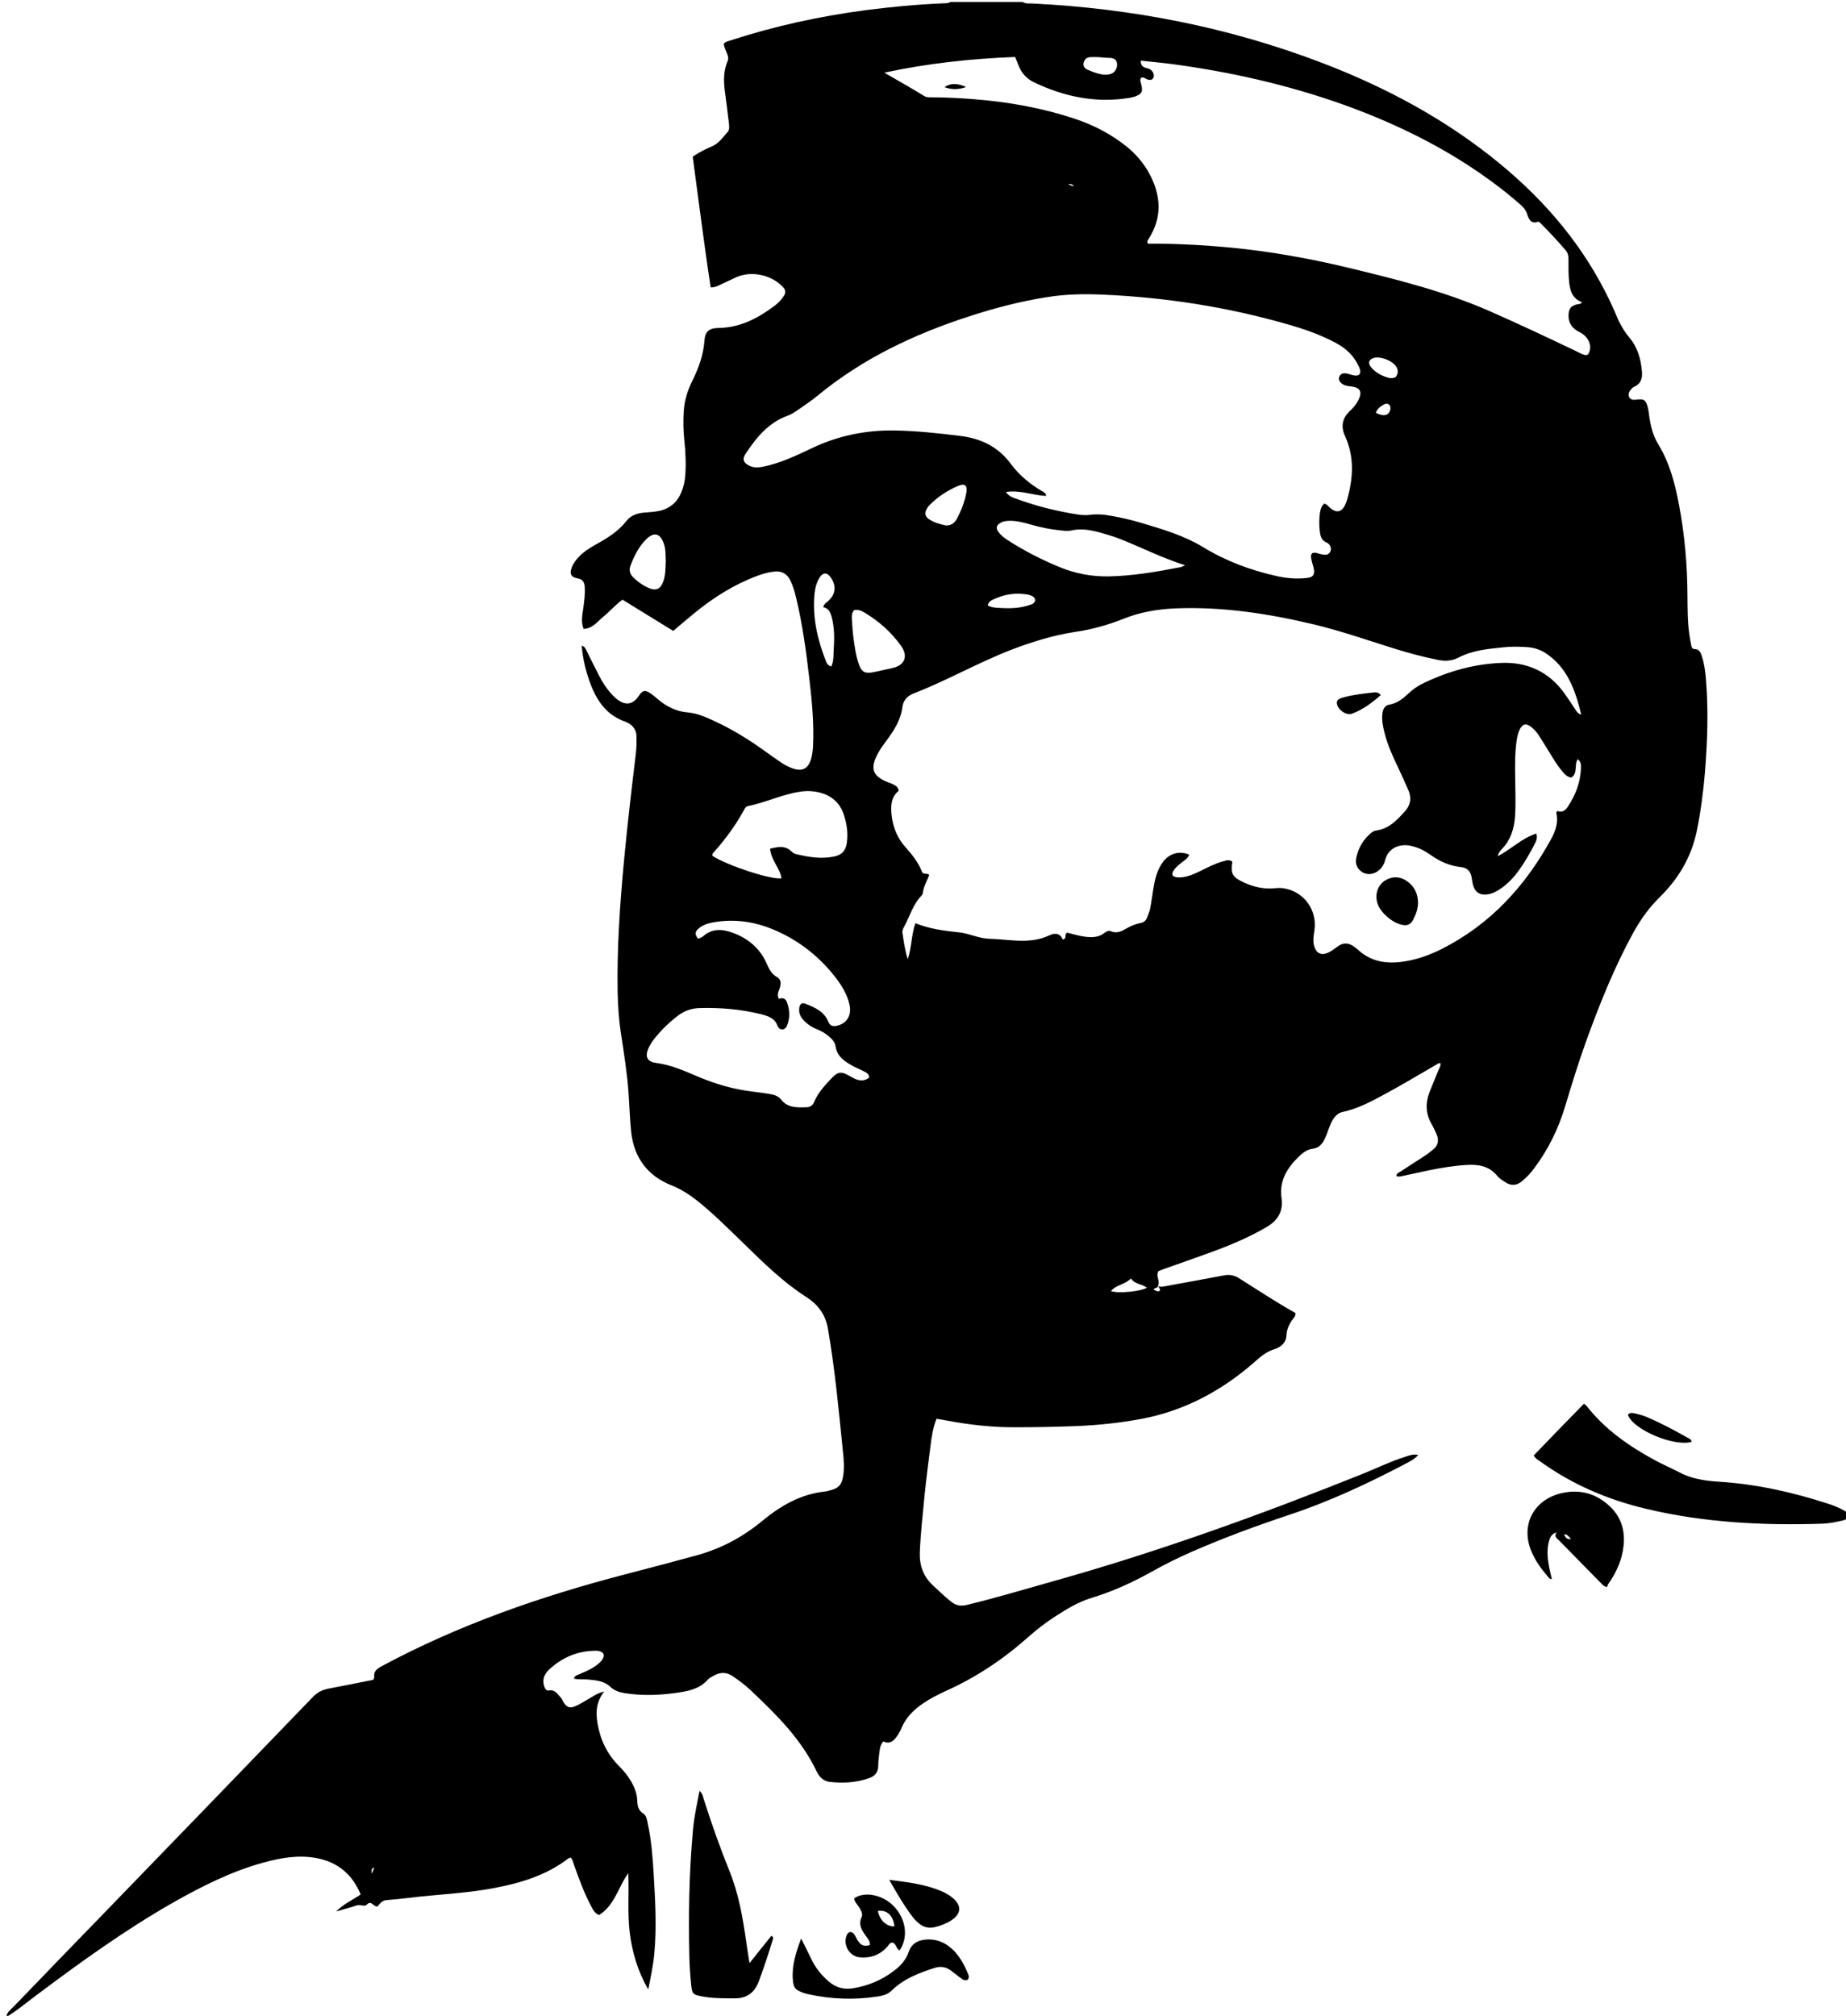 <?xml version="1.0" encoding="utf-8"?>

<!DOCTYPE svg PUBLIC "-//W3C//DTD SVG 1.1//EN" "http://www.w3.org/Graphics/SVG/1.1/DTD/svg11.dtd">
<svg version="1.1" id="Layer_1" xmlns="http://www.w3.org/2000/svg" xmlns:xlink="http://www.w3.org/1999/xlink"
    viewBox="0 0 1212 1323.4" xml:space="preserve">
    <g>
        <g>
            <path fill-rule="evenodd" clip-rule="evenodd" fill="none" d="M3.3,1324.5c-0.7-0.5-2.3,1.1-2.2-1.1c0.1-1.3,0-2.6,0-3.9
			c0-439.5,0-879,0-1318.5c207.3,0,414.7,0,622,0c-1.5,0.9-3.2,0.8-4.8,0.9c-17.1,0.7-34.1,2.3-51,4.5c-30.3,4-60,10.5-89.1,20
			c-1.4,0.4-2.9,0.7-3.9,2c0.2,2.6,1.6,4.8,2.4,7.2c0.5,1.4,0.8,2.7,0.1,4.2c-2.6,6.1-2.7,12.5-1.9,19c0.9,7.1,1.9,14.2,2.7,21.3
			c0.2,2.1,0.7,4.7-0.9,6.4c-3.1,3.3-5.6,7.2-10,9.2c-4.3,1.9-8.6,3.9-12.8,6.9c3.9,28.7,7.4,57.3,11.8,85.8c3.1,0,5-1.3,7-2.1
			c3.3-1.5,6.6-3.3,10-4.7c10-4.3,23-1.4,30.4,6.5c1.8,2,1.9,3.8,0.6,5.9c-1.6,2.5-3.7,4.6-6,6.4c-10.9,8.2-22.6,14.3-36.7,14.6
			c-6.5,0.1-9,2.4-9.4,8.4c-0.6,9.4-3.8,17.9-7.9,26.2c-3.1,6.3-5.2,13-5.7,20c-0.4,6.4-0.3,12.9,0.4,19.3
			c0.8,7.7,1.2,15.4,0.6,23.1c-0.3,3.7-1.1,7.3-2.5,10.7c-2.8,7-8.1,11.3-15.5,12.6c-2.9,0.5-5.8,0.7-8.8,0.9
			c-4.6,0.4-8.9,1.8-11.7,5.4c-5.4,6.9-12.5,11.3-19.9,15.4c-4,2.2-7.9,4.7-11.2,8c-2.1,2.1-3.9,4.4-4.9,7.2
			c-1.5,4.1-0.6,6.4,3.7,7.2c3.5,0.6,4.6,2.6,4.8,5.6c0.3,4.6-0.3,9.2-0.9,13.7c-0.6,4.5-1.8,9,0.2,13.9c6-0.3,9.2-5,13.1-8.2
			c4.2-3.5,7.8-7.7,12.4-11c11.2,6.9,22.2,13.7,33.3,20.5c5.2-4.4,9.9-8.4,14.8-12.4c12.2-9.9,25.4-18.1,40.2-23.7
			c3.8-1.4,7.7-2.5,11.7-2.9c4.8-0.4,8.1,1.6,10.2,5.9c1.7,3.5,2.7,7.2,3.7,11c4.3,17.7,6.7,35.7,8.8,53.8c1.7,14.6,3.1,29.2,2.4,44
			c-0.1,3-0.5,5.9-1.4,8.7c-1.9,6.2-5.6,8-11.9,5.9c-2.8-1-5.4-2.4-7.8-4c-3.5-2.4-7-4.8-10.4-7.3c-10.8-7.7-22-14.7-34.1-20.2
			c-5.4-2.4-10.8-4.8-16.7-5.3c-7.5-0.6-13.7-3.7-19.4-8.5c-1.4-1.2-2.8-2.4-4.3-3.5c-4.1-2.9-5.8-2.9-8.6,1.4
			c-4.3,6.5-9.8,5.8-14.9,1.3c-4.7-4-8-9.1-10.8-14.5c-2.9-5.5-5.6-11.2-8.4-16.7c-0.6-1.2-1-2.7-3.2-3.3c0.8,9.2,2.8,17.7,6.1,25.9
			c4.3,11,10.8,20,22.6,24c0.5,0.2,1,0.5,1.5,0.7c3.8,1.9,5.8,5,5.8,9.3c0,3.5,0,7-0.4,10.5c-2.9,23.5-5.6,47.1-7.8,70.6
			c-2.7,28.7-4.7,57.5-4.2,86.4c0.2,9.2,0.8,18.3,2.2,27.4c2,13.1,4,26.1,5,39.3c0.6,8.4,0.8,16.9,1.7,25.3
			c1.9,16.8,10.8,28.7,26.5,34.9c6.3,2.5,11.8,5.9,16.9,10.1c10.8,8.6,20.5,18.4,30.4,28c12.9,12.6,25.8,25.3,41,35.1
			c8,5.1,12.8,11.8,14.4,21c4.6,26.6,7.2,53.5,9.8,80.4c0.5,5.3,0.9,10.6,0.2,16c-0.9,6-2.9,8.3-8.9,9.7c-1.1,0.3-2.1,0.6-3.2,0.7
			c-16,1.8-29.2,9.4-41.2,19.4c-12.9,10.7-27.4,18.3-43.7,22.7c-15.4,4.1-30.9,8.2-46.3,12.3c-55.3,14.4-108.9,33-159.4,60.1
			c-3.2,1.7-5.6,3.3-5.2,7.3c0.1,0.5-0.3,1-0.6,1.8c-9.6,1.9-19.3,3.9-29,5.7c-4.3,0.8-7.7,2.4-10.8,5.7
			c-44.7,46.5-89.6,92.8-134.5,139.2c-20.6,21.3-41.2,42.5-61.7,63.8c-2,2.1-4.6,3.8-5,7L3.3,1324.5z" />
            <path fill-rule="evenodd" clip-rule="evenodd" fill="none" d="M3.3,1324.5l0-0.5c7-4.1,13.2-9.3,19.6-14.2
			c28.8-21.6,58-42.8,89.3-60.6c19.2-10.9,38.9-20.9,60.3-26.7c11.4-3.1,23-5.1,34.8-2.8c13.9,2.7,23.2,10.8,28.7,23.8
			c-5.3,3.8-11,6.2-16.1,11.2c5.2-1.5,9.4-2.5,13.5-4c2.3-0.8,5.2,1,6.5-0.4c3.2-3.4,4.3,1.4,7.1,1.1c1.5-1.6,2.8-4,6.1-4.2
			c7.3-0.5,14.6-1.5,21.9-2.3c15.9-1.6,31.9-2.5,47.6-5.4c17.8-3.3,35-8.4,49.7-19.6c0.4-0.3,1-0.4,1.6-0.6c1.3,1.4,1.6,3.3,2.2,4.9
			c3.2,9,6.4,18,10.9,26.4c1.3,2.4,2.2,5.1,5.5,6.4c10.3-6.3,12.6-18.4,19.2-27.5c0.6,13-0.6,25.9,0.9,38.7
			c1.6,13,5.2,25.3,12.2,37.7c1.7-8.5,3.3-16,4-23.6c1.6-17.3,0.6-34.5-0.4-51.8c-0.7-11.4-1.5-22.7-4-33.9c-0.5-2.3-0.7-4.9-3-6.3
			c-3.1-1.9-3.7-4.9-3.8-8.1c-0.2-4.9-2-9.3-4.4-13.5c-2.2-3.7-5-6.8-7.9-9.8c-7.6-7.7-12-17.1-13.8-27.7c-1.2-7-1-14.1,4.4-20.9
			c-4.6,1-7.2,3.1-10,4.7c-2.9,1.6-5.7,3.4-8.7,4.8c-3.8,1.7-5.7,1-8-2.4c-0.6-0.9-0.9-2.1-1.6-2.9c-2.2-2.4-3.8-5.6-7.9-4.9
			c-1.9,0.3-2.6-1.1-3.1-2.5c-1.7-4.3-0.3-8,2.9-11c8.6-8.3,18.9-12.5,30.8-12.6c0.5,0,1.1,0,1.6,0.1c3.9,0.7,4.8,2.9,2.4,6.2
			c-1.3,1.8-3.1,3.1-5,4.3c-3.1,2.1-6.5,3.4-9.9,4.9c-1.2,0.5-2.8,0.7-3.4,2.8c3.1,0.8,6.2,0.4,9.3,0.6c5.2,0.4,10.4,0.9,14.4,4.6
			c2.7,2.5,5.8,3.7,9.3,4.3c12.5,2,24.9,1.4,37.3-0.6c6.6-1.1,12.9-2.8,17.6-8.2c1-1.2,2.7-1.9,4.1-2.7c4.2-2.4,8.3-2.4,12.4,0.5
			c4.1,2.8,8.1,5.8,11.7,9.2c16.8,15.8,33.1,31.9,43.2,53.1c1.7,3.6,4.5,6.5,8.6,7c8.8,1,17.6,0.5,26.1-2.5c3.6-1.3,5.7-3.8,5.8-7.8
			c0.1-2.6,0.3-5.1,0.6-7.7c0.4-2.9,0.4-5.9,2.7-8.5c5.2,2.2,7.6-1.3,10-5c0.7-1.1,1.3-2.2,1.8-3.4c3-7.3,8.2-12.5,14.6-16.8
			c4.6-3.1,9.5-5.6,14.5-7.9c20-8.9,37.9-21,54.2-35.4c5.5-4.9,11.4-9.3,17.5-13.4c7.5-5,15.2-9.6,23.9-12.3
			c13.9-4.3,27.1-10.2,39.8-17.3c8.5-4.8,17.2-9.1,26.1-13c20.9-9.1,42.2-17.1,63.8-24.2c26.6-8.8,51.9-20.5,76.6-33.6
			c2.8-1.5,5.8-2.9,8.5-5.8c-3.7-0.9-6.4,0.4-9,1.3c-9.1,2.9-17.7,7.2-26.6,10.7c-66.5,26.7-133.8,51.1-202.8,70.5
			c-19.3,5.4-38.4,11.2-57.9,15.9c-3.9,1-7.1,0.5-10.3-2c-4.3-3.4-8.3-7.2-12.3-11c-6.1-5.9-8.7-12.9-8.4-21.3
			c0.5-12.5,1.9-24.9,3.1-37.3c1.1-11.1,2.6-22.3,4-33.4c0.7-5.8,1.6-11.6,3.9-17.2c2.2,0.4,4.2,0.7,6.2,1.1c15.2,3,30.5,4.6,46,4.5
			c13.4,0,26.8-0.3,40.2-0.8c14.1-0.6,28.2-2.1,42.1-4.7c28.2-5.3,52.5-18.3,74-37.1c4-3.5,7.8-7,13.2-8.6c4.2-1.2,7.8-4.2,8-8.9
			c0.2-4.5,2-8,4.6-11.4c0.6-0.8,1.5-1.6,1.3-3.5c0,0-0.5-0.3-1-0.6c-12.3-6.9-24.1-14.8-36.1-22.3c-3.2-2-6.2-2.5-9.9-1.8
			c-12.6,2.4-25.3,4.7-37.9,7c-1.8,0.3-3.6,0.7-5.4,0l0,0c1.7-3.4-1.7-6.6-0.4-10.3c1.2-0.5,2.5-1,3.9-1.5
			c10.2-3.6,20.4-7.2,30.6-10.9c12.6-4.6,24.9-9.8,36.6-16.6c7.3-4.2,10.9-10.3,9.7-18.8c-1.7-11.9,4-20.5,12.1-28.1
			c2.3-2.2,5-4,8.2-4.4c4.2-0.5,6.5-3.2,8.1-6.6c1.3-2.6,2.1-5.5,3.2-8.2c1.7-4.2,3.9-8.4,8.6-9.4c10.1-2.1,18.9-7,27.8-11.8
			c11-6,21.7-12.4,32.5-18.6c1.2-0.7,2.2-1.6,3.8-1.7c0.4,2.1-0.8,3.4-1.4,4.9c-1.9,4.8-4,9.5-5.8,14.3c-2.8,7.1-2.5,14,1.3,20.7
			c1.3,2.2,2.4,4.6,3.4,6.9c1.7,3.8,1.1,7.2-2.2,9.9c-1.8,1.5-3.7,3-5.7,4.3c-5.2,3.5-10.5,6.8-15.7,10.2c-1.1,0.7-2.8,1.2-2.8,3
			c1.5,0.6,2.9,0.2,4.3-0.1c5.6-1.1,11.1-2.4,16.7-3.6c8.3-1.7,16.6-3.1,25.1-3.6c7.8-0.4,15,0.8,20.3,7.4c1.3,1.7,3.4,2.8,5.2,4
			c3.7,2.4,7.2,2.1,10.7-0.6c3.2-2.5,5.9-5.5,8.3-8.8c9.1-12.2,15.7-25.7,20.1-40.2c4.2-13.9,8.4-27.8,13.3-41.4
			c9.1-25.3,19-50.2,32-73.7c4.6-8.2,10-15.7,16.8-22.4c12.1-12,20.8-26.1,24.3-43c2.7-13,4.4-26.1,5.5-39.3c1.6-20,2.4-40,0.7-60
			c-0.4-5.1-1-10.3-2.5-15.2c-0.8-2.6-1.4-5.5-5.2-5.5c-1.4,0-1.7-1.3-2-2.3c-0.5-2.5-1-5-1.3-7.6c-1.1-8.4-1.1-16.9-1.2-25.3
			c-0.2-19.9-1.8-39.6-5.5-59.2c-2.6-13.9-6.1-27.6-13.6-39.9c-3.6-5.8-5.2-12.5-6.1-19.3c-0.2-1.6-0.4-3.3-0.8-4.9
			c-1.4-5.1-2.4-5.8-7.7-5.2c-1.7,0.2-3.4,0.2-4.4-1.4c-1.1-1.8-0.5-3.6,0.8-5.1c0.7-0.8,1.5-1.7,2.5-2.1c4.5-2,5.3-5.9,4.9-10.1
			c-0.7-8-2.9-15.8-8.1-21.9c-4.4-5.2-7.2-10.9-9.7-17.1c-1-2.4-2.1-4.7-3.2-7c-16.9-35.7-41.8-65.1-72.1-90.1
			C948.9,78.3,909.2,57,866.7,40.8C805.6,17.5,742.2,5.2,677,2.1c-2.2-0.1-4.4,0.3-6.4-1c181.2,0,362.5,0,543.7,0
			c0,441.1,0,882.3,0,1323.4C810.6,1324.5,407,1324.5,3.3,1324.5z M1039.9,921.6c-11,11.3-22,22.6-32.9,33.8c1.1,2.2,3,3.1,4.6,4.2
			c20.9,15,44.1,24.9,69,30.8c38.2,9.1,77,11,116,9.8c4.6-0.1,9.1-1.1,13.6-2.2c1.6-0.4,2.8-1,3.1-2.7c0.3-1.7-0.8-2.7-2.1-3.5
			c-3.3-2-6.9-3.4-10.6-4.6c-23.7-7.7-47.8-13.1-72.7-14.6c-8.8-0.5-17.5-1.9-25.5-6.2c-5.3-2.8-10.9-5.2-16.3-8.1
			c-16.9-9.2-32.5-20.1-44.5-35.5C1041.2,922.4,1040.7,922.2,1039.9,921.6z M459.3,1175.7c-2,10-4,19.3-4.8,28.8
			c-2.3,26.6-2.7,53.2-2.1,79.8c0.1,6.2,0.6,12.5,1.2,18.7c0.6,5.9,1.1,6.4,6.9,7.5c7.2,1.4,14.6,1.3,21.9,1.3c8.2,0,13-4,15.7-11.4
			c3.2-8.8,6.2-17.7,8.9-26.6c0.3-0.9,0.9-2-0.7-3.1c-4.6,5.7-9.1,11.5-14.4,18c-0.9-5.9-1.6-10.4-2.3-14.9
			c-2.2-15.7-5-31.2-11-45.9c-6.2-15.3-11.7-30.9-16.7-46.7C461.5,1179.6,461.4,1177.7,459.3,1175.7z M1055.1,1041.9
			c0.1-0.2,0.3-0.9,0.7-1.5c5.6-7.7,9.3-16.4,10.3-25.8c1-9.9-1.8-18.9-9.5-25.9c-8.9-8.1-19.2-11-31-8.3
			c-18.9,4.2-27.7,21.7-19.6,39.3c2.5,5.5,6,10.5,10,15.1c0.7,0.8,1.4,1.9,3,2.1c-0.6-2.6-1.2-4.7-1.6-6.8c-1.2-5.8-2-11.6-0.5-17.4
			c0.7-2.9,1.6-5.5,5.2-6.5c-1.9,2.6,0.1,3.7,1.4,5.1c9.2,9.4,18.5,18.9,27.8,28.3C1052.1,1040.2,1052.8,1041.4,1055.1,1041.9z
			 M526,1272.6c-3.4,8.9-6,17.5-5.4,26.7c0.4,5.8,1.5,7.3,7,9.2c1,0.4,2.1,0.6,3.2,0.9c14.9,3.3,29.8,3.8,44.9,1.6
			c3.4-0.5,6.9-1.2,9.6-3.8c8.1-8,18.4-11.9,28.9-15.2c3.5-1.1,6.9-0.4,10,1.7c1.8,1.3,3.4,2.8,5.2,4c1.7,1.2,3.3,3,5.8,2.4
			c1.7-1.6,0.7-3.2,0.2-4.7c-2.3-5.8-5.4-11.3-10.1-15.6c-5.1-4.7-11.1-7-18.1-6.2c-5,0.6-8.8,3-10.4,7.8c-1.8,5.5-5.5,9.5-10,12.8
			c-7.9,5.9-16.8,9.7-26.6,11.3c-6,1-11.3-0.4-15.9-4.4c-4.9-4.2-8.8-9.3-11.7-15.1C530.3,1281.4,528.1,1277.1,526,1272.6z
			 M590.6,1280.5c6.1-8.9,4.2-21.2-4.4-29.6c-7.4-7.2-19-9.3-25.5-4.6c0.2,2.3,2,3.8,3.1,5.6c1.3,2.1,2.9,4.4,1.8,6.7
			c-2.2,4.9,0,8.4,2.6,12.1c1.3,1.9,3.2,3.6,2.7,6.3c-3.8,0.9-5.6,0.2-7.8-3c-0.9-1.4-1.5-3-2.5-4.3c-1.6-2-3.7-1.7-4.7,0.6
			c-2.8,6.4,1.7,14.1,8.6,14.7c7,0.6,13-1.5,17.8-6.8c1.1-1.2,1.7-2.9,3.6-2.9C588.5,1276.1,588.2,1279.1,590.6,1280.5z
			 M583.8,1234.1c5.2,8.8,10,17.7,16.5,25.4c0.9,1.1,2,2.1,3.2,3.1c3,2.6,6.4,3.4,10.3,2.5c3.8-0.9,7.4-2.2,10.7-4.3
			c7.1-4.5,7.3-10.2,0.6-15.4c-2.9-2.3-6.3-3.8-9.7-5.1C605.1,1236.7,594.6,1235.5,583.8,1234.1z M1110.6,946.6
			c-0.1-1.8-1.7-2.2-2.9-2.9c-8.5-4.8-17-9.3-26-13.2c-2.7-1.2-5.5-2-8.4-2.6c-1.6-0.3-3.3-0.7-4.5,0.9
			C1072.1,938.5,1098.9,949.9,1110.6,946.6z" />
            <path fill-rule="evenodd" clip-rule="evenodd" d="M760.2,844.3c1.8,0.8,3.6,0.4,5.4,0c12.6-2.3,25.3-4.6,37.9-7
			c3.6-0.7,6.7-0.2,9.9,1.8c12,7.5,23.8,15.4,36.1,22.3c0.5,0.3,0.9,0.6,1,0.6c0.2,1.9-0.7,2.7-1.3,3.5c-2.6,3.4-4.4,6.9-4.6,11.4
			c-0.2,4.7-3.9,7.6-8,8.9c-5.4,1.6-9.2,5.1-13.2,8.6c-21.4,18.7-45.8,31.8-74,37.1c-13.9,2.6-28,4.1-42.1,4.7
			c-13.4,0.5-26.8,0.8-40.2,0.8c-15.5,0.1-30.8-1.6-46-4.5c-2-0.4-3.9-0.7-6.2-1.1c-2.3,5.7-3.2,11.4-3.9,17.2
			c-1.4,11.1-2.9,22.2-4,33.4c-1.2,12.4-2.6,24.9-3.1,37.3c-0.3,8.4,2.3,15.5,8.4,21.3c4,3.8,8,7.6,12.3,11c3.1,2.5,6.3,3,10.3,2
			c19.5-4.7,38.6-10.5,57.9-15.9c69-19.4,136.3-43.8,202.8-70.5c8.9-3.6,17.4-7.8,26.6-10.7c2.7-0.8,5.3-2.1,9-1.3
			c-2.7,2.9-5.7,4.3-8.5,5.8c-24.7,13-50,24.8-76.6,33.6c-21.6,7.2-43,15.1-63.8,24.2c-8.9,3.9-17.6,8.2-26.1,13
			c-12.7,7.1-25.9,13.1-39.8,17.3c-8.7,2.7-16.4,7.4-23.9,12.3c-6.2,4-12,8.5-17.5,13.4c-16.3,14.5-34.3,26.5-54.2,35.4
			c-5,2.3-9.9,4.8-14.5,7.9c-6.4,4.3-11.7,9.5-14.6,16.8c-0.5,1.2-1.1,2.3-1.8,3.4c-2.3,3.7-4.8,7.2-10,5c-2.3,2.6-2.3,5.6-2.7,8.5
			c-0.3,2.5-0.6,5.1-0.6,7.7c-0.1,4-2.2,6.5-5.8,7.8c-8.5,3-17.2,3.5-26.1,2.5c-4.2-0.5-6.9-3.4-8.6-7
			c-10.1-21.2-26.5-37.3-43.2-53.1c-3.6-3.4-7.6-6.4-11.7-9.2c-4.1-2.8-8.2-2.9-12.4-0.5c-1.4,0.8-3.1,1.5-4.1,2.7
			c-4.7,5.4-11,7.1-17.6,8.2c-12.4,2-24.8,2.6-37.3,0.6c-3.5-0.6-6.6-1.7-9.3-4.3c-4-3.7-9.3-4.1-14.4-4.6c-3-0.3-6.1,0.2-9.3-0.6
			c0.6-2.1,2.1-2.3,3.4-2.8c3.4-1.5,6.8-2.8,9.9-4.9c1.8-1.2,3.6-2.5,5-4.3c2.4-3.3,1.5-5.5-2.4-6.2c-0.5-0.1-1.1-0.1-1.6-0.1
			c-11.9,0.1-22.2,4.4-30.8,12.6c-3.1,3-4.5,6.7-2.9,11c0.5,1.4,1.2,2.8,3.1,2.5c4.1-0.7,5.7,2.6,7.9,4.9c0.7,0.8,1,2,1.6,2.9
			c2.3,3.4,4.2,4.1,8,2.4c3-1.3,5.8-3.2,8.7-4.8c2.8-1.6,5.5-3.7,10-4.7c-5.4,6.8-5.6,13.8-4.4,20.9c1.8,10.6,6.2,20,13.8,27.7
			c3,3,5.8,6.2,7.9,9.8c2.5,4.2,4.3,8.5,4.4,13.5c0.1,3.2,0.8,6.2,3.8,8.1c2.3,1.4,2.5,4,3,6.3c2.5,11.2,3.3,22.5,4,33.9
			c1,17.2,2,34.5,0.4,51.8c-0.7,7.6-2.3,15.1-4,23.6c-7.1-12.4-10.6-24.7-12.2-37.7c-1.5-12.8-0.3-25.7-0.9-38.7
			c-6.6,9.1-8.9,21.2-19.2,27.5c-3.3-1.3-4.2-4.1-5.5-6.4c-4.5-8.5-7.7-17.5-10.9-26.4c-0.6-1.7-0.9-3.5-2.2-4.9
			c-0.6,0.2-1.2,0.3-1.6,0.6c-14.7,11.3-31.9,16.3-49.7,19.6c-15.7,2.9-31.7,3.8-47.6,5.4c-7.3,0.8-14.6,1.8-21.9,2.3
			c-3.2,0.2-4.6,2.6-6.1,4.2c-2.8,0.3-3.9-4.5-7.1-1.1c-1.3,1.4-4.2-0.4-6.5,0.4c-4.1,1.4-8.4,2.5-13.5,4c5-5.1,10.8-7.5,16.1-11.2
			c-5.5-13.1-14.8-21.1-28.7-23.8c-11.9-2.3-23.4-0.3-34.8,2.8c-21.4,5.8-41.1,15.8-60.3,26.7c-31.3,17.9-60.5,39-89.3,60.6
			c-6.5,4.8-12.6,10.1-19.6,14.2c0.4-3.2,3-5,5-7c20.5-21.3,41.1-42.6,61.7-63.8c44.9-46.4,89.7-92.7,134.5-139.2
			c3.1-3.3,6.5-4.9,10.8-5.7c9.7-1.8,19.4-3.8,29-5.7c0.3-0.8,0.7-1.3,0.6-1.8c-0.5-4,2-5.6,5.2-7.3
			c50.5-27.1,104.1-45.7,159.4-60.1c15.5-4,30.9-8.1,46.3-12.3c16.2-4.3,30.8-12,43.7-22.7c12.1-10,25.3-17.7,41.2-19.4
			c1.1-0.1,2.2-0.4,3.2-0.7c5.9-1.4,8-3.7,8.9-9.7c0.8-5.3,0.4-10.7-0.2-16c-2.7-26.9-5.2-53.7-9.8-80.4c-1.6-9.3-6.4-15.9-14.4-21
			c-15.2-9.8-28.1-22.5-41-35.1c-9.9-9.6-19.6-19.3-30.4-28c-5.2-4.1-10.7-7.6-16.9-10.1c-15.7-6.2-24.6-18.1-26.5-34.9
			c-0.9-8.4-1.1-16.9-1.7-25.3c-0.9-13.2-3-26.3-5-39.3c-1.4-9.1-2-18.3-2.2-27.4c-0.5-28.9,1.5-57.7,4.2-86.4
			c2.2-23.6,5-47.1,7.8-70.6c0.4-3.5,0.4-7,0.4-10.5c0-4.3-2-7.3-5.8-9.3c-0.5-0.2-1-0.5-1.5-0.7c-11.8-4-18.3-13-22.6-24
			c-3.2-8.2-5.3-16.7-6.1-25.9c2.2,0.6,2.6,2.1,3.2,3.3c2.8,5.6,5.5,11.2,8.4,16.7c2.8,5.4,6.2,10.4,10.8,14.5
			c5.1,4.4,10.5,5.2,14.9-1.3c2.8-4.3,4.5-4.3,8.6-1.4c1.5,1.1,2.9,2.3,4.3,3.5c5.6,4.7,11.9,7.9,19.4,8.5c6,0.5,11.4,2.9,16.7,5.3
			c12.1,5.5,23.3,12.4,34.1,20.2c3.4,2.5,6.9,4.9,10.4,7.3c2.4,1.6,5,3,7.8,4c6.2,2.1,9.9,0.3,11.9-5.9c0.9-2.8,1.2-5.7,1.4-8.7
			c0.7-14.7-0.7-29.4-2.4-44c-2.1-18.1-4.5-36.1-8.8-53.8c-0.9-3.8-2-7.5-3.7-11c-2.1-4.3-5.4-6.3-10.2-5.9
			c-4.1,0.4-7.9,1.5-11.7,2.9c-14.8,5.6-28,13.8-40.2,23.7c-4.8,3.9-9.6,8-14.8,12.4c-11-6.8-22.1-13.6-33.3-20.5
			c-4.6,3.3-8.2,7.6-12.4,11c-3.9,3.2-7.1,7.9-13.1,8.2c-2-4.9-0.8-9.5-0.2-13.9c0.6-4.6,1.2-9.1,0.9-13.7c-0.2-3.1-1.3-5-4.8-5.6
			c-4.3-0.8-5.3-3.1-3.7-7.2c1-2.8,2.9-5.1,4.9-7.2c3.2-3.3,7.1-5.7,11.2-8c7.4-4.1,14.5-8.5,19.9-15.4c2.8-3.6,7.1-5,11.7-5.4
			c2.9-0.2,5.9-0.4,8.8-0.9c7.4-1.3,12.7-5.6,15.5-12.6c1.4-3.4,2.2-7,2.5-10.7c0.6-7.7,0.2-15.4-0.6-23.1
			c-0.7-6.4-0.8-12.8-0.4-19.3c0.5-7,2.5-13.7,5.7-20c4.1-8.3,7.2-16.8,7.9-26.2c0.4-6,2.9-8.3,9.4-8.4c14.1-0.2,25.8-6.4,36.7-14.6
			c2.4-1.8,4.4-3.9,6-6.4c1.4-2.1,1.3-4-0.6-5.9c-7.4-7.9-20.4-10.8-30.4-6.5c-3.4,1.5-6.6,3.2-10,4.7c-2,0.9-3.9,2.1-7,2.1
			c-4.4-28.5-7.9-57.2-11.8-85.8c4.2-3,8.5-5,12.8-6.9c4.5-2,7-5.9,10-9.2c1.6-1.7,1.1-4.2,0.9-6.4c-0.8-7.1-1.8-14.2-2.7-21.3
			c-0.8-6.5-0.7-12.9,1.9-19c0.7-1.5,0.4-2.8-0.1-4.2c-0.8-2.4-2.2-4.6-2.4-7.2c1-1.3,2.5-1.5,3.9-2c29.1-9.5,58.8-16,89.1-20
			c17-2.2,34-3.8,51-4.5c1.6-0.1,3.3,0.1,4.8-0.9c15.8,0,31.6,0,47.4,0c2,1.3,4.3,0.9,6.4,1c65.2,3.2,128.6,15.5,189.7,38.8
			c42.5,16.2,82.2,37.5,117.4,66.5c30.3,25,55.1,54.4,72.1,90.1c1.1,2.3,2.2,4.7,3.2,7c2.4,6.1,5.3,11.9,9.7,17.1
			c5.2,6.1,7.4,13.9,8.1,21.9c0.4,4.2-0.4,8.1-4.9,10.1c-1,0.4-1.8,1.3-2.5,2.1c-1.2,1.5-1.9,3.3-0.8,5.1c1,1.6,2.7,1.6,4.4,1.4
			c5.3-0.6,6.3,0,7.7,5.2c0.4,1.6,0.6,3.2,0.8,4.9c0.9,6.8,2.5,13.5,6.1,19.3c7.5,12.3,11,26,13.6,39.9c3.7,19.5,5.4,39.3,5.5,59.2
			c0.1,8.5,0,16.9,1.2,25.3c0.3,2.5,0.8,5.1,1.3,7.6c0.2,1,0.6,2.3,2,2.3c3.7,0,4.4,3,5.2,5.5c1.5,4.9,2.1,10.1,2.5,15.2
			c1.6,20,0.9,40-0.7,60c-1.1,13.2-2.8,26.3-5.5,39.3c-3.6,17-12.2,31.1-24.3,43c-6.8,6.7-12.2,14.2-16.8,22.4
			c-13,23.5-22.9,48.4-32,73.7c-4.9,13.7-9.1,27.5-13.3,41.4c-4.4,14.6-11,28-20.1,40.2c-2.4,3.3-5.1,6.2-8.3,8.8
			c-3.4,2.8-7,3-10.7,0.6c-1.8-1.2-3.9-2.4-5.2-4c-5.3-6.7-12.5-7.9-20.3-7.4c-8.4,0.5-16.8,1.9-25.1,3.6
			c-5.6,1.2-11.1,2.4-16.7,3.6c-1.4,0.3-2.9,0.7-4.3,0.1c0-1.9,1.7-2.3,2.8-3c5.2-3.5,10.5-6.8,15.7-10.2c2-1.3,3.9-2.8,5.7-4.3
			c3.3-2.7,3.8-6.1,2.2-9.9c-1-2.3-2.1-4.7-3.4-6.9c-3.8-6.7-4-13.6-1.3-20.7c1.9-4.8,3.9-9.5,5.8-14.3c0.6-1.5,1.7-2.8,1.4-4.9
			c-1.5,0-2.6,1-3.8,1.7c-10.8,6.2-21.5,12.7-32.5,18.6c-8.8,4.8-17.7,9.6-27.8,11.8c-4.7,1-6.9,5.2-8.6,9.4
			c-1.1,2.7-1.9,5.6-3.2,8.2c-1.6,3.4-3.9,6.1-8.1,6.6c-3.2,0.4-5.8,2.2-8.2,4.4c-8.1,7.6-13.8,16.2-12.1,28.1
			c1.2,8.4-2.4,14.5-9.7,18.8c-11.6,6.8-24,12-36.6,16.6c-10.2,3.7-20.4,7.3-30.6,10.9c-1.4,0.5-2.7,1.1-3.9,1.5
			C758.5,837.7,762,840.9,760.2,844.3c-0.1,1.7-2.3,0.8-2.8,2.4c1.3,0.2,2.2,1.6,4,0.8C762,846.1,760.9,845.3,760.2,844.3z
			 M1008.7,547.2c0.9,3.3-0.2,5.1-1.1,6.9c-3.2,6.2-6.7,12.3-10.8,17.9c-3.1,4.2-6.6,7.9-10.8,10.9c-2.7,1.9-5.6,3.6-8.9,4.2
			c-5.2,0.9-8.6-1.1-10-6.2c-0.4-1.4-0.5-2.9-0.8-4.3c-0.7-4.6-2.7-6.9-7.4-7.4c-7.4-0.8-13.8-3.8-19.7-8c-3.8-2.7-7.8-4.7-12.4-5.8
			c-7.2-1.8-15.3,0.9-17.4,9.3c-0.7,2.9-2.3,5.4-4.8,7.2c-3.1,2.3-7.3,2.6-10.3,0.6c-3.2-2.1-4.6-5.2-3.9-9
			c1.2-6.2,4.1-11.4,8.6-15.6c1.3-1.3,2.9-2.5,4.7-2.7c8.1-1.1,13.3-6.6,18.4-12.2c3.9-4.2,4.9-8.9,2.6-14.2c-2.2-5-4.5-10.1-6.8-15
			c-3.4-7.1-6.7-14.3-8.7-22c-1.1-4.3-2.1-8.6-1.6-13.1c0.3-2.9,1.4-5.6,4.6-6.1c5.2-0.9,9-4,12.6-7.4c3-2.8,6.3-5.1,10-6.8
			c16.1-7.7,33-12.5,50.8-13.2c17.1-0.7,31.2,5.7,41.4,19.8c2.4,3.3,4.5,6.7,6.8,10c1,1.4,1.6,3.3,4.4,4.2
			c-4-16.4-9.2-31.2-23.7-40.6c-3.8-2.4-8-3.6-12.5-3.8c-5.1-0.3-10.3-0.4-15.4,0.2c-9.9,1-19.9,2-28.8,6.6c-4.7,2.4-9,2.6-13.8,1.6
			c-10.1-2-20-4.7-29.8-7.8c-17.2-5.4-34.2-11.3-51.7-15.5c-29.8-7.1-59.8-11.7-90.6-10.5c-11.8,0.5-23.3,2.4-34.4,6.9
			c-10.3,4.1-20.9,7-31.8,8.6c-14.4,2.2-28.2,6.5-41.8,11.7c-21.9,8.5-42.4,20.3-64.4,28.8c-3.8,1.5-6.5,4.6-7,8.6
			c-1,8.4-5.3,15.2-10.1,21.7c-2.2,3-4.4,5.9-6.1,9.1c-5.2,9.8-3.4,14.8,6.8,18.8c1.4,0.5,2.8,1,4,1.7c1.3,0.7,2.6,1.5,2.9,3.9
			c-5.2,4.2-5.3,10.4-4.5,16.8c1,7.6,3.9,14.6,9.1,20.3c4.6,5.1,8.7,10.4,10.9,16.5c1.6,1.4,3.3,0.3,4.6,1.6
			c-1.4,3.8-3.7,7.5-4.2,11.8c-0.1,0.7-0.5,1.4-1,1.9c-5.5,5.7-7.5,13.4-11.2,20.1c-0.7,1.3-1.4,2.6-1.2,4.2
			c0.9,5.5,1.5,11.1,3.5,17.3c2.7-8,2.3-15.9,5-23.6c9.5,3.8,19.1,5,28.7,6c6.7,0.7,12.9,4,19.8,4.2c13.2,0.3,26.6,3.9,39.6-2.3
			c3.4-1.6,7-1.5,8.6,2.8c3.2-0.5,0.8-3.6,3-4.5c3.8,0.9,7.7,2.2,12,2.7c4.6,0.5,8.7,0.4,12.4-2.5c1.2-0.9,2.7-1.8,4.1-1.2
			c4.2,1.9,7.5-0.1,10.8-2c2.7-1.5,5.6-2.7,8.7-3.3c2.3-0.4,3.7-1.6,4.4-3.6c0.8-2,1.7-4.1,2.1-6.2c0.9-4.5,1.4-9.1,2.2-13.6
			c1-6,2.5-11.9,6.3-16.9c4.3-5.6,10.8-7.3,17.1-4.6c-0.9,2.6-3.4,3.8-5.3,5.4c-2,1.7-4,3.2-5.3,5.6c-1,1.9-0.4,3.3,1.7,3.7
			c1.4,0.3,2.9,0.3,4.4,0.1c4.1-0.5,7.8-2.1,11.4-3.9c5-2.4,9.8-5,15.2-6.5c2.1-0.6,4.2-1.4,6.2,0.2c-1.1,8.2-0.1,10.1,7.9,13.8
			c6.5,2.9,13.2,4.4,20.4,3.6c1.6-0.2,3.3-0.2,4.9,0c13.5,1.8,22.7,14.1,20.7,27.7c-0.5,3.1-1,6.2-0.4,9.3c1.2,5.8,4.9,7.7,10.1,5
			c1.9-1,3.7-2.4,5.5-3.7c3.6-2.7,7.1-2.6,10.7,0c1,0.8,2.1,1.5,3,2.4c7.8,7,17,8.9,27.2,7.8c9.8-1.1,19-4.3,27.7-8.7
			c31.9-16.2,54.9-41.4,71.8-72.4c2.8-5.2,4.7-10.8,3.2-16.9c-0.1-0.2,0.4-0.6,0.8-1.2c2.9,1.2,5.1-0.2,6.7-2.7
			c5.1-7.6,8.3-15.9,8.7-25.2c0.1-2.1,0.1-4.4-2.1-6.1c-2.6,3.7,0.3,9.3-4.3,12.1c-2.8-0.4-4.4-2.4-6.1-4.4
			c-3.2-3.8-5.7-8.1-8.3-12.3c-2.3-3.8-4.6-7.5-7-11.2c-1.3-2-2.9-3.8-4.8-5.3c-3.5-2.7-5.9-2.1-7.8,2c-1.1,2.4-1.5,4.9-1.9,7.4
			c-1.1,7.9-1,15.8-0.9,23.7c0.1,8.6,0.5,17.3-0.1,25.9c-0.6,7.9-2.9,15.1-8.5,21c-1,1.1-2.3,2.2-2.8,4.8
			C992.5,557.3,999.3,550.2,1008.7,547.2z M869.5,330.6c0.8,0.4,1.6,0.6,2,1.1c5.8,6.3,10.5,5.4,13.2-4.5
			c3.8-13.8,4.5-27.5-1.6-40.9c-2.9-6.3-1.9-11.7,3.2-16.5c2.3-2.1,4.3-4.6,5.7-7.4c2.5-5.2,1-8-4.7-8.7c-2-0.2-4.1-0.4-5.8-1.5
			c-1.8-1.2-3.1-2.9-2.1-5.1c0.9-1.9,2.8-2.3,4.7-1.9c1.8,0.3,3.5,1.1,5.3,1.3c2.9,0.4,4.2-1.1,3.5-3.9c-0.4-1.4-1.1-2.7-1.8-4
			c-3.2-6.1-8.2-10.3-14.1-13.5c-9.9-5.3-20.5-9-31.3-12.1c-39.9-11.5-80.6-17.8-122.1-19.6c-11.9-0.5-23.9-0.3-35.7,1.6
			c-17.4,2.7-34.5,7.1-51.3,12.6c-36.3,11.7-70.3,27.8-100,52.3c-4.2,3.5-8.9,6.5-13.4,9.7c-1.8,1.2-3.7,2.4-5.8,3.2
			c-12.9,4.6-20.9,14.5-28,25.3c-2.3,3.5-1.1,6,2.9,7.8c2.6,1.2,5.4,1.1,8.1,0.6c3.2-0.6,6.4-1.5,9.6-2.5c8-2.6,15.7-6.3,23.3-9.9
			c16.9-8,34.7-11.7,53.4-11.5c14.7,0.2,29.3,1.8,43.9,3.6c13.5,1.7,24.7,7,33.1,18.4c5.3,7.2,12.4,13.1,20.2,17.7
			c1.2,0.7,2.8,1.1,2.9,3.3c-8.7-0.4-17-4.1-26.4-2.6c2.2,3.1,5,3.8,7.5,4.7c11.1,4,22.4,7,34,9.1c4.5,0.8,9.1,1.8,13.7,1.2
			c4.4-0.6,8.8-0.3,13.1,0.5c7.3,1.2,14.4,2.9,21.4,5c13.7,4.1,27.5,8.2,39.8,15.7c14.9,9.1,31,15.1,47.9,18.9
			c6.5,1.5,13.1,2.1,19.7,1.4c4.8-0.4,6-2.3,4.9-7c-0.4-1.6-1-3.2-1.3-4.8c-0.3-1.6-0.9-3.3,0.6-4.6c2.1-0.7,3.9,0.4,5.9,0.8
			c2.2,0.4,4.5,0.8,5.8-1.7c1-1.9,0.1-5-2.4-6c-3.5-1.5-4.1-4.3-4.5-7.5c-0.5-4-0.4-8.1,0.1-12.1
			C867.1,334.4,867.3,332.4,869.5,330.6z M1038.7,198.4c-6.7-2.5-7.9-7.9-8.5-13.5c-0.5-4.9-0.4-9.9-0.4-14.9c0-2.1-0.4-3.9-1.8-5.6
			c-5.1-6-10.5-11.8-16.1-17.4c-0.6-0.6-1.4-1.7-2.2-1.4c-4.7,1.7-6.1-2.2-7-4.9c-0.9-2.9-2.6-4.7-4.6-6.5c-2.8-2.4-5.6-4.8-8.4-7.1
			c-32.6-26.1-69.3-44.7-108.5-58.7C845,55.6,807.8,47.2,769.8,42.1c-6.9-0.9-13.8-1.5-20.8-2.3c-0.2,3.2,1.5,4.4,3.8,4.9
			c1.9,0.4,3.4,1.2,4.3,3.1c0.6,1.3,0.7,2.5-0.1,3.7c-0.9,1.2-2.1,1.1-3.5,0.7c-1.5-0.4-2.7-2.1-4.5-1c-0.8,1.7,0.1,3.2,0.4,4.8
			c1,4.1,0.2,5.7-3.8,7.2c-1.2,0.5-2.5,0.7-3.7,1c-22.2,3.7-43.1-0.6-63.1-10.2c-3.9-1.9-7-4.8-9-8.7c-1.2-2.4-2.1-5-3.3-7.9
			c-28.9,1.1-57.5,4.2-85.9,10.3c8.9,5.2,17.7,10.1,26.3,15.4c1.5,0.9,3.2,0.8,4.8,0.8c9.2,0,18.4,0.5,27.5,1.2
			c23,1.8,45.5,5.8,67.4,13.2c12.1,4.1,23.2,10,33.2,18c5.9,4.8,10.8,10.5,14.5,17.1c8,14.6,9.1,29.3-0.4,43.8
			c-0.5,0.8-1.1,1.5-0.1,2.8c2.1,0,4.5,0,6.9,0c16,0.1,32,1.1,47.9,2.6c25.6,2.5,50.9,7,75.9,13c32,7.7,63.9,15.6,94.1,28.9
			c18.6,8.2,37.1,16.9,55.5,25.7c1.7,0.8,3.3,1.7,5,2.4c2.9,1.1,3.9,0.5,4.7-2.6c1-3.8-1-8.2-4.9-10.9c-1.5-1-3.3-1.7-4.7-2.8
			c-3.7-2.9-4.9-6.8-4.2-11.3c0.7-4.4,4.2-5.1,7.8-5.6C1037.9,199.3,1038,199.1,1038.7,198.4z M570.7,707.4c-0.2-2.5-2-3.3-3.6-4.1
			c-2.4-1.3-5-2.2-7.4-3.6c-5.2-2.9-10.1-6.1-11.1-12.8c-0.4-2.8-2.5-4.9-4.6-6.7c-2.4-2.1-5.2-3.5-8.1-4.7
			c-3.6-1.5-6.7-3.7-9.2-6.8c-1.7-2.1-2.3-4.5-1.9-7.2c0.3-2.2,1.6-3.5,3.8-2.6c6.2,2.4,12.4,5,15.2,11.8c1.2,2.9,3.1,3.3,5.7,2.7
			c6.7-1.5,9.9-7,8.1-14.4c-1.4-5.8-4.3-10.9-7.8-15.7c-11-14.7-25-25.9-41.9-33c-12.6-5.3-25.8-7.2-39.4-4.8
			c-3.5,0.6-6.8,1.6-9.6,3.9c-2.7,2.2-2.8,3.8-0.7,6.8c0.5-0.1,1.1-0.2,1.6-0.5c0.7-0.3,1.4-0.6,1.9-1.1c5.9-5.2,12.5-4.7,19.2-2.3
			c9.9,3.6,17.6,9.8,22.1,19.5c1.6,3.5,3.2,7.4,6.6,9.3c3.5,2,3.2,4.3,2.4,7.4c-0.6,2.2-2.2,4.3-0.6,7.3c2.3-1,4.2-0.5,5.2,2
			c1.9,5,2.2,10,0.3,15.1c-0.5,1.4-1.4,2.7-3,2.9c-1.7,0.2-2.9-1-3.4-2.3c-1.8-5.1-6.1-6.4-10.6-7.6c-13.5-3.4-27.1-4.5-41-4.1
			c-5.1,0.2-9.7,1.9-13.8,5c-6,4.6-11.4,9.8-16,15.8c-1.3,1.7-2.5,3.7-3.4,5.7c-2.4,5.4-0.7,8.8,5,9.5c9.3,1.2,17.7,4.8,26.1,8.4
			c9.3,4,18.9,7.2,28.8,9.1c6.1,1.2,12.4,1.7,18.5,2.7c3.1,0.5,6.5,1.1,8.5,3.6c4.5,5.9,10.7,5.5,17,5.3c2.4-0.1,4-1.2,5-3.6
			c2.3-5.5,6.2-9.9,10.2-14.2c5.6-6.1,7.2-6.1,14.3-2C562.9,709.3,566.8,710.5,570.7,707.4z M505.6,557.2c5.4-1.4,10.1-2.2,14.2,1.9
			c0.8,0.8,1.8,1.4,2.8,1.6c8.3,2,16.6,3.4,25.1,1.6c5-1,7.6-3.9,8.3-9c0.9-6.3,0-12.5-2-18.5c-2.6-7.8-8-12.5-15.9-14.5
			c-4.4-1.1-8.8-1.2-13.1-0.5c-11.7,1.8-22.4,7.1-33.9,9.4c-1.7,0.3-2.2,1.8-2.9,3.1c-5.4,9.7-11.9,18.6-19.2,26.8
			c-0.7,0.8-1.7,1.5-1.2,2.8c10,6.4,38.5,15.8,45.3,14.7C512.1,569.9,506.3,564.9,505.6,557.2z M778.1,371.1
			c-14.8-4.7-28.1-11.4-41.8-16.9c-2.7-1.1-5.5-2.1-8.3-2.9c-8.1-2.4-16.1-5-24.8-3c-2.4,0.5-5.1,0.1-7.7-0.2
			c-6.2-0.6-12.3-1.9-18.3-3.6c-4.6-1.3-9.2-2.6-14-2.6c-2.2,0-4.4,0.2-6.4,1.4c-2.6,1.6-3.1,3.4-1.3,5.9c2,2.7,4.7,4.6,7.5,6.3
			c10.1,6.4,20.7,11.8,31.7,16.4c10.6,4.5,21.7,6.7,33.2,6.5c15.8-0.3,31.4-3,46.9-6C775.7,372.3,776.5,371.8,778.1,371.1z
			 M560.7,400.6c-1.6,2-1.5,4-1.4,6c0.3,4.2,0.5,8.4,1.1,12.6c0.8,5.8,1.6,11.6,3.6,17.2c1.7,4.7,3.9,5.9,8.9,5
			c4.3-0.8,8.6-1.9,12.9-2.8c8.1-1.7,10.7-7.7,5.8-14.6c-6.4-8.9-14.4-16.1-23.8-21.7C565.7,401.1,563.6,399.9,560.7,400.6z
			 M437.1,368.4c-0.2-3.7,0.1-7.5-1.2-11.3c-2.3-7-6.5-8.2-11.7-3c-4.9,4.9-7.9,11-10.3,17.4c-1,2.8-0.4,5.4,1.9,7.6
			c2.8,2.7,5.9,5,9.4,6.6c5.5,2.6,8.6,1.2,10.5-4.6C437,377,436.9,372.8,437.1,368.4z M540.5,398.6c0.6-2.3,2-2.9,3.1-3.9
			c4.9-4.3,5.7-9.7,2.1-15.2c-2.6-4-5.5-4-7.9,0.2c-1.8,3-2.6,6.4-3,9.9c-1.5,15.1,1.7,29.5,7.1,43.5c0.7,1.8,1.3,3.9,3.9,4.4
			c1.8-3.8,1.3-7.9,1.6-11.9c0.5-7,0.4-13.9-1.4-20.7C545.2,401.9,544,399.3,540.5,398.6z M621.2,345c3.7,0,5.8-2,7.2-4.7
			c2.7-5.2,4.9-10.7,6-16.5c1-5.1-0.9-6.8-5.6-4.7c-6.9,3-13.2,7.1-18.6,12.6c-0.8,0.8-1.4,1.7-1.9,2.7c-1.3,2.5-0.9,4.6,1.4,6.3
			C613.2,343.1,617.3,344.2,621.2,345z M648.5,397.4c1.8,1.2,3.8,1.4,5.8,1.6c6.1,0.4,12.1,0.6,18.1-0.8c1.6-0.4,3.2-0.8,4.7-1.4
			c1.2-0.4,2.4-1.2,2.5-2.6c0.1-1.7-1.2-2.6-2.6-3.2c-0.8-0.3-1.7-0.6-2.6-0.7c-7.5-1.3-14.6-0.2-21.5,2.9
			C651.1,394,649.1,394.8,648.5,397.4z M721,37.5c-1.1,0-3.1-0.1-5.1,0c-2.5,0.1-4,1.6-4.5,4c-0.4,2.1,0.9,3.5,2.7,4.3
			c2.3,1,4.7,1.9,7.2,2.6c2.6,0.7,5.4,1,8.1,0.1c2.6-0.9,4.2-3.6,4-6.5c-0.2-3-2.1-3.9-4.8-4C726.3,38,724.1,37.7,721,37.5z
			 M912.4,248.2c2.4,0.1,3.9-0.1,4.6-1.6c1.1-2.1,0.9-4.2-0.5-6.2c-2.5-3.6-9.8-6.5-14.2-5.5c-3.4,0.8-4.5,3.2-2.2,6.1
			C903.5,245.1,908.2,247.2,912.4,248.2z M742.5,839.3c-3.8,4.1-9.7,4.1-13.1,8.3c4.7,1.7,19.3,0.3,23.6-2.2
			C749.9,842.8,745.2,843.3,742.5,839.3z M903.3,271c5.2,2.7,8.6,1.8,9.5-2.1c0.3-1.4,0.1-2.5-1-3.4c-1-0.8-2.1-0.5-3.1,0
			C906.5,266.7,904.4,268.1,903.3,271z M245.7,1226c-1.9,0.6-1.9,1.9-1.5,4.2C244.9,1228.3,245.3,1227.2,245.7,1226z M705.2,122
			c-1.2-0.8-2.1-1.6-4-0.9C702.8,121.2,703.3,122.4,705.2,122z" />
            <path fill-rule="evenodd" clip-rule="evenodd" d="M1039.9,921.6c0.9,0.6,1.4,0.9,1.7,1.3c12,15.4,27.6,26.3,44.5,35.5
			c5.3,2.9,10.9,5.3,16.3,8.1c8,4.3,16.7,5.6,25.5,6.2c24.9,1.5,49,6.9,72.7,14.6c3.7,1.2,7.2,2.7,10.6,4.6c1.3,0.8,2.4,1.8,2.1,3.5
			c-0.3,1.7-1.5,2.3-3.1,2.7c-4.5,1.1-9,2-13.6,2.2c-39.1,1.3-77.9-0.7-116-9.8c-24.9-5.9-48.1-15.8-69-30.8c-1.6-1.2-3.5-2-4.6-4.2
			C1017.9,944.1,1028.9,932.8,1039.9,921.6z" />
            <path fill-rule="evenodd" clip-rule="evenodd" d="M459.3,1175.7c2.1,2,2.2,3.9,2.8,5.6c5,15.8,10.5,31.3,16.7,46.7
			c6,14.7,8.8,30.3,11,45.9c0.6,4.5,1.4,9.1,2.3,14.9c5.2-6.6,9.8-12.3,14.4-18c1.6,1.1,1,2.2,0.7,3.1c-2.7,9-5.7,17.8-8.9,26.6
			c-2.7,7.3-7.5,11.4-15.7,11.4c-7.4,0-14.7,0.1-21.9-1.3c-5.7-1.1-6.3-1.6-6.9-7.5c-0.6-6.2-1.1-12.5-1.2-18.7
			c-0.6-26.6-0.2-53.3,2.1-79.8C455.3,1195,457.3,1185.7,459.3,1175.7z" />
            <path fill-rule="evenodd" clip-rule="evenodd" d="M1055.1,1041.9c-2.4-0.5-3-1.7-3.9-2.5c-9.3-9.4-18.5-18.8-27.8-28.3
			c-1.3-1.3-3.3-2.4-1.4-5.1c-3.6,1-4.5,3.7-5.2,6.5c-1.4,5.9-0.6,11.7,0.5,17.4c0.4,2.1,1,4.2,1.6,6.8c-1.7-0.1-2.3-1.2-3-2.1
			c-4-4.6-7.5-9.5-10-15.1c-8.1-17.6,0.7-35.1,19.6-39.3c11.9-2.6,22.1,0.2,31,8.3c7.7,7,10.5,16,9.5,25.9
			c-0.9,9.4-4.7,18-10.3,25.8C1055.4,1041,1055.2,1041.7,1055.1,1041.9z M1031.4,1010.5c-1.5-1.9-2.3-3.3-4.5-3.2
			C1027.7,1009,1028.3,1010.6,1031.4,1010.5z" />
            <path fill-rule="evenodd" clip-rule="evenodd" d="M526,1272.6c2.2,4.4,4.4,8.8,6.5,13.2c2.8,5.9,6.7,10.9,11.7,15.1
			c4.6,4,9.9,5.4,15.9,4.4c9.8-1.6,18.7-5.3,26.6-11.3c4.5-3.3,8.2-7.3,10-12.8c1.6-4.8,5.4-7.2,10.4-7.8c7-0.8,13.1,1.5,18.1,6.2
			c4.6,4.3,7.7,9.8,10.1,15.6c0.6,1.4,1.5,3.1-0.2,4.7c-2.5,0.7-4-1.2-5.8-2.4c-1.8-1.3-3.4-2.7-5.2-4c-3-2.1-6.4-2.8-10-1.7
			c-10.5,3.3-20.8,7.2-28.9,15.2c-2.7,2.6-6.2,3.3-9.6,3.8c-15,2.2-30,1.7-44.9-1.6c-1.1-0.2-2.1-0.5-3.2-0.9
			c-5.5-1.9-6.6-3.4-7-9.2C519.9,1290.2,522.6,1281.6,526,1272.6z" />
            <path fill-rule="evenodd" clip-rule="evenodd"
                d="M590.6,1280.5c-2.4-1.4-2.1-4.4-4.6-5.2c-1.9,0-2.5,1.7-3.6,2.9
			c-4.8,5.3-10.8,7.4-17.8,6.8c-7-0.6-11.4-8.3-8.6-14.7c1-2.3,3.1-2.6,4.7-0.6c1,1.3,1.6,2.9,2.5,4.3c2.2,3.3,4,3.9,7.8,3
			c0.5-2.7-1.4-4.4-2.7-6.3c-2.6-3.7-4.9-7.2-2.6-12.1c1-2.3-0.5-4.6-1.8-6.7c-1.1-1.8-2.9-3.3-3.1-5.6c6.5-4.7,18.1-2.6,25.5,4.6
			C594.8,1259.3,596.7,1271.6,590.6,1280.5z M576.4,1254.5c1,6,5.7,10.4,10.8,10.2C586.5,1257.6,582.4,1253.7,576.4,1254.5z" />
            <path fill-rule="evenodd" clip-rule="evenodd" d="M583.8,1234.1c10.8,1.4,21.4,2.6,31.4,6.3c3.5,1.3,6.8,2.8,9.7,5.1
			c6.7,5.2,6.5,10.9-0.6,15.4c-3.3,2.1-6.9,3.4-10.7,4.3c-3.9,0.9-7.3,0-10.3-2.5c-1.1-1-2.2-1.9-3.2-3.1
			C593.8,1251.7,588.9,1242.9,583.8,1234.1z" />
            <path fill-rule="evenodd" clip-rule="evenodd" d="M1110.6,946.6c-11.7,3.3-38.5-8.1-41.8-17.8c1.2-1.6,2.9-1.2,4.5-0.9
			c2.9,0.6,5.7,1.4,8.4,2.6c8.9,3.8,17.5,8.4,26,13.2C1108.9,944.4,1110.5,944.8,1110.6,946.6z" />
            <path fill-rule="evenodd" clip-rule="evenodd" fill="none" d="M1008.7,547.2c-9.5,3-16.2,10.1-25.1,14.8c0.5-2.6,1.7-3.7,2.8-4.8
			c5.6-5.9,7.9-13.1,8.5-21c0.6-8.6,0.2-17.3,0.1-25.9c-0.1-7.9-0.3-15.8,0.9-23.7c0.4-2.6,0.8-5.1,1.9-7.4c1.9-4.1,4.2-4.7,7.8-2
			c1.9,1.5,3.5,3.3,4.8,5.3c2.4,3.7,4.7,7.4,7,11.2c2.6,4.2,5.1,8.5,8.3,12.3c1.7,1.9,3.3,4,6.1,4.4c4.6-2.9,1.7-8.4,4.3-12.1
			c2.2,1.7,2.2,4,2.1,6.1c-0.4,9.2-3.6,17.5-8.7,25.2c-1.7,2.5-3.8,3.9-6.7,2.7c-0.4,0.7-0.8,1-0.8,1.2c1.6,6.1-0.3,11.7-3.2,16.9
			c-16.9,31.1-39.9,56.2-71.8,72.4c-8.7,4.4-17.9,7.7-27.7,8.7c-10.1,1.1-19.4-0.8-27.2-7.8c-1-0.9-2-1.6-3-2.4
			c-3.5-2.6-7.1-2.7-10.7,0c-1.8,1.3-3.5,2.7-5.5,3.7c-5.2,2.7-8.9,0.8-10.1-5c-0.6-3.1-0.1-6.2,0.4-9.3c2-13.6-7.2-25.9-20.7-27.7
			c-1.6-0.2-3.3-0.2-4.9,0c-7.2,0.8-13.9-0.7-20.4-3.6c-8-3.6-9.1-5.6-7.9-13.8c-2-1.6-4.1-0.8-6.2-0.2c-5.3,1.5-10.2,4.1-15.2,6.5
			c-3.6,1.8-7.4,3.4-11.4,3.9c-1.4,0.2-3,0.2-4.4-0.1c-2-0.4-2.6-1.8-1.7-3.7c1.2-2.4,3.3-3.9,5.3-5.6c1.9-1.6,4.4-2.7,5.3-5.4
			c-6.3-2.7-12.7-1-17.1,4.6c-3.8,4.9-5.3,10.8-6.3,16.9c-0.8,4.5-1.3,9.1-2.2,13.6c-0.4,2.1-1.3,4.2-2.1,6.2
			c-0.8,2-2.2,3.2-4.4,3.6c-3.1,0.5-6,1.7-8.7,3.3c-3.4,1.9-6.7,3.9-10.8,2c-1.4-0.6-2.9,0.3-4.1,1.2c-3.7,2.9-7.8,3-12.4,2.5
			c-4.2-0.4-8.2-1.7-12-2.7c-2.2,0.9,0.2,4-3,4.5c-1.5-4.3-5.2-4.4-8.6-2.8c-12.9,6.2-26.3,2.6-39.6,2.3c-6.9-0.1-13.1-3.5-19.8-4.2
			c-9.7-1-19.2-2.3-28.7-6c-2.7,7.7-2.3,15.6-5,23.6c-2.1-6.2-2.6-11.8-3.5-17.3c-0.3-1.6,0.5-2.9,1.2-4.2
			c3.7-6.7,5.7-14.4,11.2-20.1c0.5-0.5,0.9-1.3,1-1.9c0.5-4.3,2.7-7.9,4.2-11.8c-1.3-1.3-3.1-0.2-4.6-1.6
			c-2.2-6.1-6.2-11.4-10.9-16.5c-5.2-5.7-8.1-12.7-9.1-20.3c-0.8-6.3-0.7-12.6,4.5-16.8c-0.3-2.4-1.6-3.2-2.9-3.9
			c-1.3-0.7-2.7-1.2-4-1.7c-10.2-4-12-9-6.8-18.8c1.7-3.3,4-6.2,6.1-9.1c4.8-6.6,9.1-13.3,10.1-21.7c0.5-4.1,3.1-7.2,7-8.6
			c21.9-8.5,42.4-20.3,64.4-28.8c13.6-5.3,27.4-9.5,41.8-11.7c10.9-1.6,21.6-4.5,31.8-8.6c11.1-4.4,22.6-6.4,34.4-6.9
			c30.7-1.3,60.8,3.4,90.6,10.5c17.5,4.2,34.5,10.1,51.7,15.5c9.8,3.1,19.7,5.8,29.8,7.8c4.8,0.9,9.1,0.8,13.8-1.6
			c9-4.5,19-5.6,28.8-6.6c5.1-0.5,10.3-0.5,15.4-0.2c4.5,0.3,8.8,1.4,12.5,3.8c14.5,9.4,19.8,24.2,23.7,40.6
			c-2.8-0.9-3.5-2.8-4.4-4.2c-2.3-3.3-4.4-6.8-6.8-10c-10.2-14.1-24.3-20.4-41.4-19.8c-17.9,0.7-34.7,5.5-50.8,13.2
			c-3.7,1.8-6.9,4.1-10,6.8c-3.7,3.3-7.4,6.5-12.6,7.4c-3.2,0.5-4.2,3.3-4.6,6.1c-0.5,4.5,0.4,8.8,1.6,13.1c2,7.7,5.3,14.9,8.7,22
			c2.4,5,4.6,10,6.8,15c2.3,5.3,1.3,10-2.6,14.2c-5.1,5.6-10.3,11.1-18.4,12.2c-1.8,0.3-3.4,1.5-4.7,2.7c-4.5,4.3-7.5,9.5-8.6,15.6
			c-0.7,3.9,0.7,6.9,3.9,9c3,2,7.2,1.7,10.3-0.6c2.5-1.8,4.1-4.4,4.8-7.2c2.1-8.3,10.2-11,17.4-9.3c4.5,1.1,8.6,3.1,12.4,5.8
			c5.9,4.2,12.3,7.2,19.7,8c4.7,0.5,6.7,2.8,7.4,7.4c0.2,1.5,0.4,2.9,0.8,4.3c1.4,5.1,4.8,7.1,10,6.2c3.4-0.6,6.2-2.2,8.9-4.2
			c4.2-3,7.7-6.8,10.8-10.9c4.2-5.6,7.6-11.7,10.8-17.9C1008.5,552.3,1009.6,550.5,1008.7,547.2z M931,592.5
			c-0.1-5.7-2.3-10.3-6.8-13.8c-4.7-3.5-10.3-3.7-14.9-0.7c-4.5,2.9-6.5,8.4-5.2,14c1.6,7,11.4,15.2,18.4,15.3
			c2.5,0.1,4.2-1.3,5.2-3.4C929.6,600.4,931,596.6,931,592.5z M906.6,456.3c-1.9-2.2-3.4-1.8-4.8-1.7c-6.4,0.7-12.7,1.4-18.9,3
			c-1.2,0.3-2.4,0.8-3.6,1.3c-1.3,0.6-1.8,1.7-1.5,3.2c0.8,4,6.2,7.8,10,6.4C894.8,465.9,900.8,461.5,906.6,456.3z" />
            <path fill-rule="evenodd" clip-rule="evenodd" fill="none" d="M869.5,330.6c-2.2,1.8-2.5,3.8-2.7,5.8c-0.4,4-0.5,8.1-0.1,12.1
			c0.4,3.2,1,6,4.5,7.5c2.5,1.1,3.3,4.2,2.4,6c-1.3,2.5-3.6,2.1-5.8,1.7c-2-0.4-3.8-1.5-5.9-0.8c-1.5,1.4-0.9,3.1-0.6,4.6
			c0.3,1.6,0.9,3.2,1.3,4.8c1.1,4.7-0.1,6.6-4.9,7c-6.6,0.6-13.2,0-19.7-1.4c-16.9-3.9-33-9.8-47.9-18.9
			c-12.4-7.5-26.1-11.6-39.8-15.7c-7-2.1-14.2-3.8-21.4-5c-4.4-0.7-8.7-1-13.1-0.5c-4.6,0.6-9.1-0.4-13.7-1.2
			c-11.6-2.1-22.9-5.1-34-9.1c-2.5-0.9-5.3-1.5-7.5-4.7c9.4-1.5,17.7,2.2,26.4,2.6c-0.1-2.2-1.8-2.6-2.9-3.3
			c-7.9-4.6-14.9-10.4-20.2-17.7c-8.4-11.4-19.6-16.7-33.1-18.4c-14.6-1.8-29.2-3.5-43.9-3.6c-18.7-0.2-36.5,3.5-53.4,11.5
			c-7.6,3.6-15.3,7.2-23.3,9.9c-3.1,1-6.3,1.9-9.6,2.5c-2.7,0.5-5.5,0.6-8.1-0.6c-4-1.8-5.2-4.3-2.9-7.8c7.1-10.8,15.2-20.8,28-25.3
			c2-0.7,4-1.9,5.8-3.2c4.5-3.1,9.2-6.2,13.4-9.7c29.7-24.4,63.7-40.5,100-52.3c16.8-5.4,33.8-9.9,51.3-12.6
			c11.8-1.8,23.8-2.1,35.7-1.6c41.4,1.8,82.2,8.1,122.1,19.6c10.8,3.1,21.3,6.8,31.3,12.1c6,3.2,11,7.4,14.1,13.5
			c0.7,1.3,1.4,2.6,1.8,4c0.8,2.8-0.6,4.3-3.5,3.9c-1.8-0.2-3.5-1-5.3-1.3c-1.9-0.4-3.8,0-4.7,1.9c-1,2.2,0.3,3.9,2.1,5.1
			c1.7,1.2,3.7,1.3,5.8,1.5c5.7,0.7,7.3,3.6,4.7,8.7c-1.4,2.8-3.4,5.3-5.7,7.4c-5.1,4.7-6.1,10.1-3.2,16.5
			c6.1,13.4,5.4,27.1,1.6,40.9c-2.7,9.9-7.4,10.8-13.2,4.5C871.1,331.2,870.3,331,869.5,330.6z" />
            <path fill-rule="evenodd" clip-rule="evenodd" fill="none" d="M1038.7,198.4c-0.7,0.7-0.8,0.9-0.9,0.9c-3.6,0.5-7,1.2-7.8,5.6
			c-0.7,4.5,0.5,8.4,4.2,11.3c1.4,1.1,3.2,1.8,4.7,2.8c3.9,2.7,5.8,7.1,4.9,10.9c-0.8,3.1-1.8,3.7-4.7,2.6c-1.7-0.7-3.3-1.6-5-2.4
			c-18.3-8.9-36.8-17.5-55.5-25.7c-30.2-13.4-62.1-21.3-94.1-28.9c-25-6-50.3-10.5-75.9-13c-15.9-1.5-31.9-2.5-47.9-2.6
			c-2.4,0-4.8,0-6.9,0c-1-1.3-0.3-2,0.1-2.8c9.4-14.5,8.4-29.1,0.4-43.8c-3.7-6.7-8.6-12.4-14.5-17.1c-10-8-21.1-14-33.2-18
			c-21.9-7.4-44.4-11.4-67.4-13.2c-9.2-0.7-18.3-1.2-27.5-1.2c-1.6,0-3.3,0.1-4.8-0.8c-8.6-5.3-17.4-10.2-26.3-15.4
			c28.4-6.1,57-9.2,85.9-10.3c1.2,2.9,2,5.5,3.3,7.9c2,3.9,5.1,6.8,9,8.7c20,9.6,40.9,14,63.1,10.2c1.3-0.2,2.5-0.5,3.7-1
			c4-1.5,4.7-3.1,3.8-7.2c-0.4-1.6-1.3-3.1-0.4-4.8c1.8-1.1,3.1,0.6,4.5,1c1.4,0.4,2.6,0.4,3.5-0.7c0.9-1.1,0.7-2.4,0.1-3.7
			c-0.8-1.9-2.4-2.7-4.3-3.1c-2.3-0.5-4-1.7-3.8-4.9c7,0.8,14,1.4,20.8,2.3c38,5.1,75.1,13.5,111.2,26.4
			c39.2,14,75.9,32.6,108.5,58.7c2.9,2.3,5.7,4.7,8.4,7.1c2.1,1.8,3.7,3.6,4.6,6.5c0.9,2.7,2.3,6.6,7,4.9c0.9-0.3,1.6,0.7,2.2,1.4
			c5.6,5.6,11,11.4,16.1,17.4c1.4,1.7,1.8,3.5,1.8,5.6c0,5-0.1,9.9,0.4,14.9C1030.7,190.5,1032,196,1038.7,198.4z M620.1,57.2
			c4.4,1.6,8.7,1.9,14.2-0.1C628.7,54.6,624.4,54.3,620.1,57.2z" />
            <path fill-rule="evenodd" clip-rule="evenodd" fill="none" d="M570.7,707.4c-3.9,3.2-7.8,1.9-11.5-0.3c-7.1-4.1-8.7-4.1-14.3,2
			c-4,4.3-8,8.7-10.2,14.2c-1,2.4-2.5,3.5-5,3.6c-6.3,0.2-12.5,0.5-17-5.3c-2-2.5-5.4-3.1-8.5-3.6c-6.1-1-12.4-1.6-18.5-2.7
			c-9.9-1.9-19.5-5.1-28.8-9.1c-8.4-3.6-16.8-7.2-26.1-8.4c-5.8-0.7-7.4-4.1-5-9.5c0.9-2,2-3.9,3.4-5.7c4.6-6,10.1-11.2,16-15.8
			c4-3.1,8.7-4.9,13.8-5c13.8-0.5,27.5,0.7,41,4.1c4.5,1.1,8.9,2.5,10.6,7.6c0.5,1.4,1.7,2.5,3.4,2.3c1.7-0.2,2.5-1.5,3-2.9
			c1.9-5,1.6-10.1-0.3-15.1c-1-2.5-2.9-3.1-5.2-2c-1.6-3,0.1-5.1,0.6-7.3c0.8-3.1,1-5.4-2.4-7.4c-3.4-1.9-4.9-5.8-6.6-9.3
			c-4.5-9.7-12.3-15.9-22.1-19.5c-6.7-2.4-13.3-2.9-19.2,2.3c-0.5,0.5-1.2,0.8-1.9,1.1c-0.5,0.2-1,0.3-1.6,0.5c-2.1-3-2-4.6,0.7-6.8
			c2.8-2.3,6.1-3.2,9.6-3.9c13.6-2.4,26.8-0.5,39.4,4.8c17,7.1,30.9,18.3,41.9,33c3.5,4.7,6.5,9.9,7.8,15.7
			c1.7,7.4-1.5,12.9-8.1,14.4c-2.6,0.6-4.5,0.2-5.7-2.7c-2.8-6.7-9-9.4-15.2-11.8c-2.2-0.9-3.5,0.4-3.8,2.6
			c-0.4,2.7,0.1,5.1,1.9,7.2c2.5,3.1,5.6,5.2,9.2,6.8c2.9,1.2,5.7,2.6,8.1,4.7c2.1,1.8,4.2,3.8,4.6,6.7c1,6.7,5.9,9.9,11.1,12.8
			c2.4,1.3,5,2.3,7.4,3.6C568.7,704.1,570.5,704.8,570.7,707.4z" />
            <path fill-rule="evenodd" clip-rule="evenodd" fill="none" d="M505.6,557.2c0.7,7.7,6.5,12.6,7.4,19.4
			c-6.9,1.1-35.3-8.3-45.3-14.7c-0.5-1.3,0.5-2,1.2-2.8c7.4-8.3,13.8-17.2,19.2-26.8c0.7-1.3,1.2-2.7,2.9-3.1
			c11.5-2.4,22.2-7.7,33.9-9.4c4.4-0.7,8.8-0.6,13.1,0.5c8,2,13.3,6.8,15.9,14.5c2,6,2.8,12.2,2,18.5c-0.7,5.1-3.3,8-8.3,9
			c-8.5,1.8-16.8,0.4-25.1-1.6c-1-0.3-2-0.8-2.8-1.6C515.7,555,511,555.8,505.6,557.2z" />
            <path fill-rule="evenodd" clip-rule="evenodd" fill="none" d="M778.1,371.1c-1.5,0.7-2.3,1.2-3.2,1.3c-15.5,3-31,5.7-46.9,6
			c-11.6,0.2-22.6-2-33.2-6.5c-11-4.6-21.6-10.1-31.7-16.4c-2.8-1.8-5.6-3.6-7.5-6.3c-1.8-2.5-1.4-4.3,1.3-5.9
			c1.9-1.2,4.1-1.4,6.4-1.4c4.8,0,9.5,1.2,14,2.6c6,1.7,12.1,3,18.3,3.6c2.5,0.3,5.2,0.7,7.7,0.2c8.7-1.9,16.7,0.6,24.8,3
			c2.8,0.8,5.6,1.8,8.3,2.9C750,359.8,763.3,366.4,778.1,371.1z" />
            <path fill-rule="evenodd" clip-rule="evenodd" fill="none" d="M560.7,400.6c2.9-0.7,5,0.5,7,1.7c9.4,5.6,17.5,12.8,23.8,21.7
			c4.9,6.8,2.3,12.9-5.8,14.6c-4.3,0.9-8.6,2-12.9,2.8c-5,1-7.2-0.2-8.9-5c-1.9-5.6-2.7-11.4-3.6-17.2c-0.6-4.2-0.8-8.4-1.1-12.6
			C559.2,404.7,559.2,402.6,560.7,400.6z" />
            <path fill-rule="evenodd" clip-rule="evenodd" fill="none" d="M437.1,368.4c-0.2,4.4-0.1,8.6-1.4,12.7c-1.9,5.8-5,7.2-10.5,4.6
			c-3.5-1.7-6.6-4-9.4-6.6c-2.3-2.1-2.9-4.8-1.9-7.6c2.4-6.4,5.4-12.5,10.3-17.4c5.2-5.2,9.4-4,11.7,3
			C437.1,360.8,436.9,364.7,437.1,368.4z" />
            <path fill-rule="evenodd" clip-rule="evenodd" fill="none" d="M540.5,398.6c3.5,0.8,4.8,3.3,5.5,6.3c1.7,6.8,1.9,13.8,1.4,20.7
			c-0.3,4,0.2,8.1-1.6,11.9c-2.7-0.5-3.2-2.6-3.9-4.4c-5.4-14-8.6-28.4-7.1-43.5c0.4-3.5,1.2-6.9,3-9.9c2.5-4.2,5.4-4.2,7.9-0.2
			c3.6,5.5,2.8,10.9-2.1,15.2C542.5,395.6,541.1,396.2,540.5,398.6z" />
            <path fill-rule="evenodd" clip-rule="evenodd" fill="none" d="M621.2,345c-3.9-0.8-8-1.8-11.5-4.4c-2.3-1.7-2.7-3.8-1.4-6.3
			c0.5-1,1.2-1.9,1.9-2.7c5.4-5.4,11.7-9.6,18.6-12.6c4.7-2.1,6.6-0.4,5.6,4.7c-1.1,5.8-3.3,11.3-6,16.5
			C627,343,624.9,345,621.2,345z" />
            <path fill-rule="evenodd" clip-rule="evenodd" fill="none" d="M648.5,397.4c0.6-2.6,2.6-3.4,4.4-4.2c6.8-3.1,14-4.2,21.5-2.9
			c0.9,0.2,1.8,0.4,2.6,0.7c1.4,0.6,2.7,1.4,2.6,3.2c-0.1,1.5-1.3,2.2-2.5,2.6c-1.5,0.5-3.1,1-4.7,1.4c-6,1.3-12,1.1-18.1,0.8
			C652.3,398.8,650.3,398.6,648.5,397.4z" />
            <path fill-rule="evenodd" clip-rule="evenodd" fill="none" d="M721,37.5c3.1,0.2,5.3,0.4,7.4,0.5c2.7,0.1,4.6,1,4.8,4
			c0.2,2.9-1.3,5.6-4,6.5c-2.7,0.9-5.4,0.6-8.1-0.1c-2.5-0.6-4.9-1.5-7.2-2.6c-1.7-0.8-3.1-2.1-2.7-4.3c0.5-2.3,2-3.9,4.5-4
			C717.9,37.5,719.9,37.5,721,37.5z" />
            <path fill-rule="evenodd" clip-rule="evenodd" fill="none" d="M912.4,248.2c-4.2-1-8.9-3.1-12.2-7.2c-2.3-2.8-1.2-5.3,2.2-6.1
			c4.3-1,11.7,1.9,14.2,5.5c1.4,2,1.6,4.1,0.5,6.2C916.2,248.1,914.8,248.3,912.4,248.2z" />
            <path fill-rule="evenodd" clip-rule="evenodd" fill="none" d="M742.5,839.3c2.7,4.1,7.5,3.5,10.5,6c-4.3,2.5-18.9,4-23.6,2.2
			C732.8,843.3,738.7,843.3,742.5,839.3z" />
            <path fill-rule="evenodd" clip-rule="evenodd" fill="none" d="M903.3,271c1.1-2.9,3.2-4.3,5.5-5.5c1-0.5,2.1-0.8,3.1,0
			c1.1,0.9,1.3,2.1,1,3.4C911.8,272.8,908.4,273.7,903.3,271z" />
            <path fill-rule="evenodd" clip-rule="evenodd" fill="none" d="M760.2,844.3c0.7,1,1.8,1.9,1.2,3.2c-1.7,0.8-2.7-0.6-4-0.8
			C757.9,845.1,760.1,846,760.2,844.3C760.3,844.3,760.2,844.3,760.2,844.3z" />
            <path fill-rule="evenodd" clip-rule="evenodd" fill="none" d="M245.7,1226c-0.4,1.1-0.8,2.2-1.5,4.2
			C243.8,1227.9,243.8,1226.6,245.7,1226z" />
            <path fill-rule="evenodd" clip-rule="evenodd" fill="none" d="M705.2,122c-1.9,0.5-2.4-0.7-4-0.9C703.1,120.3,704,121.2,705.2,122
			z" />
            <path fill-rule="evenodd" clip-rule="evenodd" fill="none" d="M1031.4,1010.5c-3.1,0.1-3.6-1.4-4.5-3.2
			C1029.1,1007.2,1029.9,1008.6,1031.4,1010.5z" />
            <path fill-rule="evenodd" clip-rule="evenodd" fill="none" d="M576.4,1254.5c6-0.8,10.2,3.1,10.8,10.2
			C582.1,1264.9,577.4,1260.5,576.4,1254.5z" />
            <path fill-rule="evenodd" clip-rule="evenodd" d="M931,592.5c0,4.2-1.4,7.9-3.3,11.5c-1.1,2.1-2.8,3.4-5.2,3.4
			c-7.1-0.2-16.8-8.3-18.4-15.3c-1.3-5.7,0.7-11.1,5.2-14c4.7-3,10.2-2.9,14.9,0.7C928.7,582.1,930.9,586.8,931,592.5z" />
            <path fill-rule="evenodd" clip-rule="evenodd" d="M906.6,456.3c-5.8,5.1-11.7,9.5-18.8,12.2c-3.8,1.4-9.3-2.3-10-6.4
			c-0.3-1.4,0.2-2.6,1.5-3.2c1.1-0.6,2.3-1,3.6-1.3c6.2-1.6,12.6-2.3,18.9-3C903.2,454.5,904.7,454.2,906.6,456.3z" />
            <path fill-rule="evenodd" clip-rule="evenodd"
                d="M620.1,57.2c4.3-2.9,8.6-2.5,14.2-0.1C628.8,59.1,624.5,58.8,620.1,57.2z" />
        </g>
    </g>
</svg>